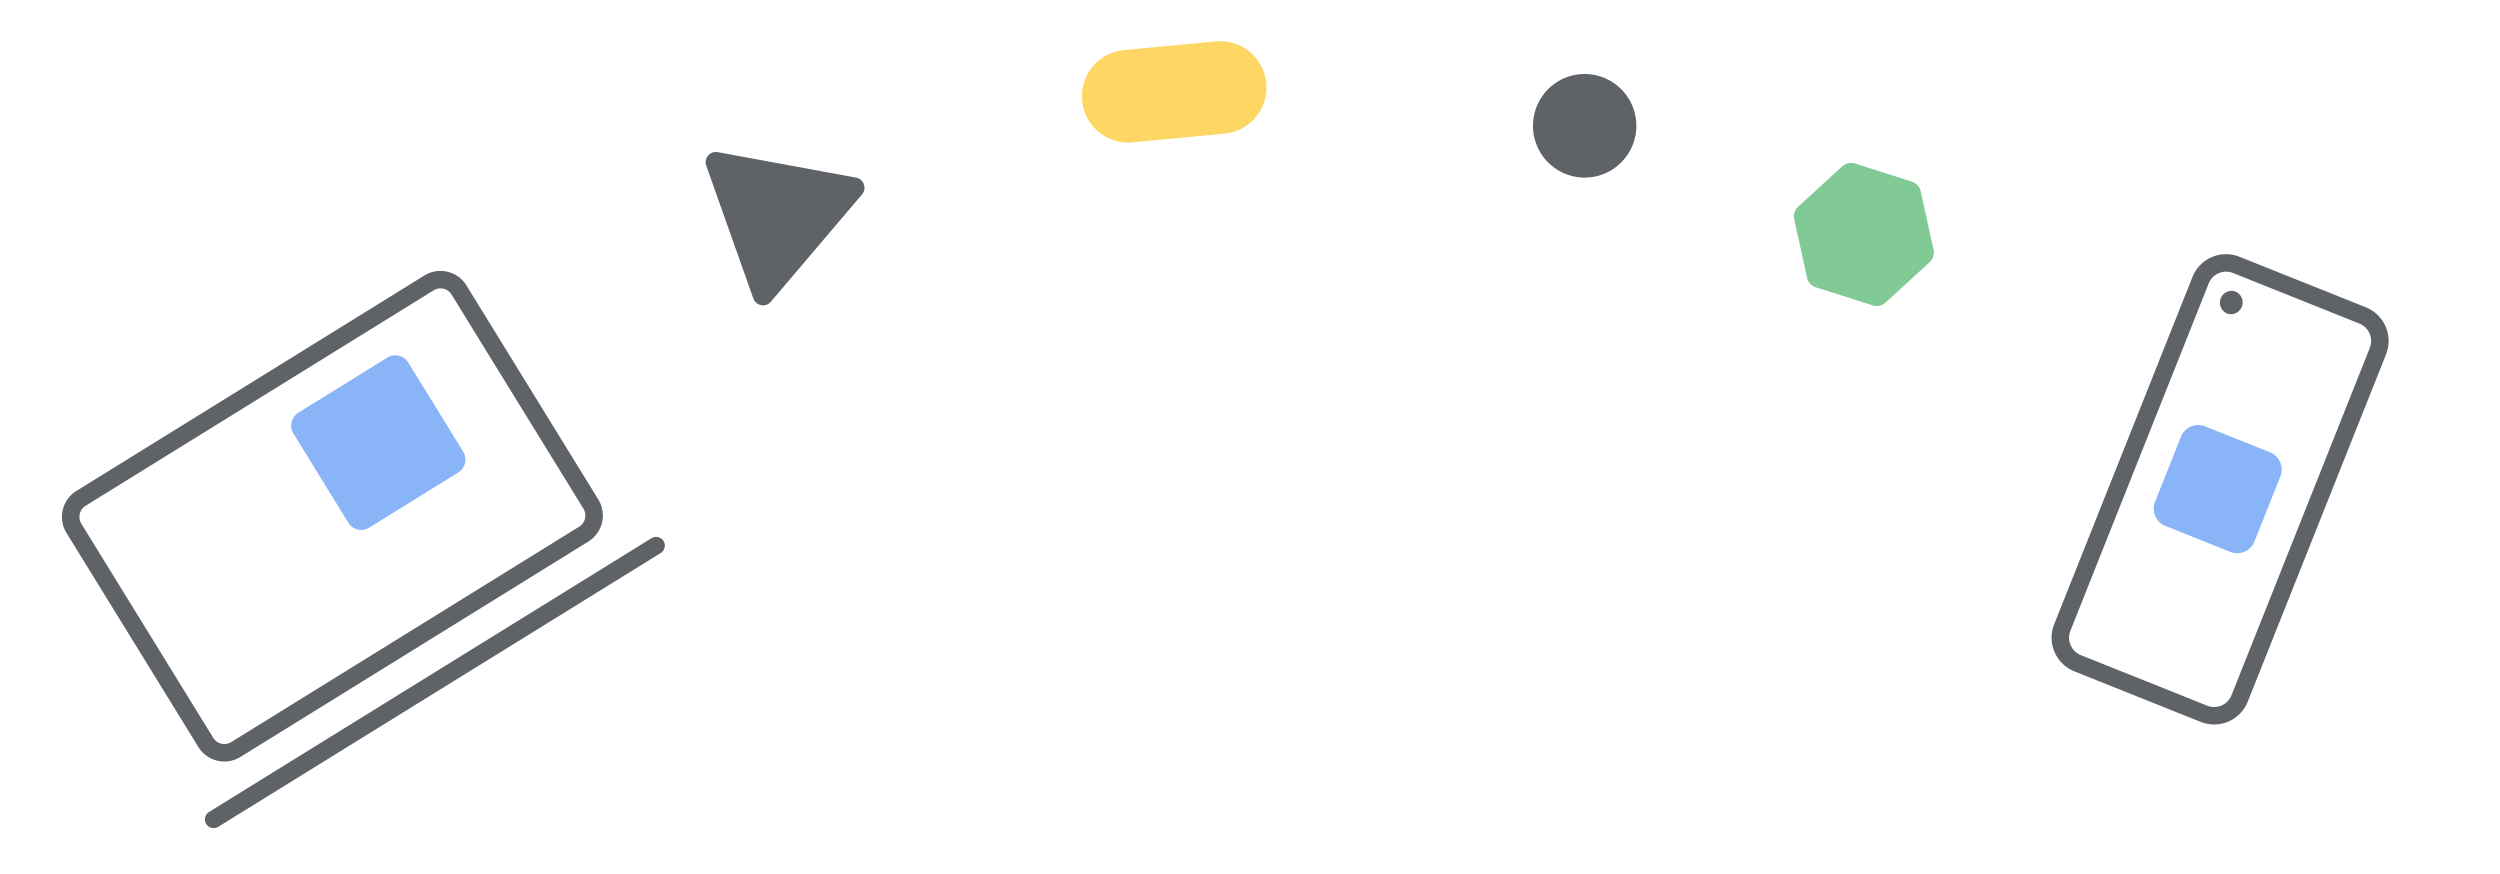 <svg width="286" height="100" viewBox="0 0 286 100" fill="none" xmlns="http://www.w3.org/2000/svg"><path d="M24.442 93.737 75.055 62.42M49.078 32.366 9.273 57.008a2.502 2.502 0 0 0-.813 3.439l15.086 24.487a2.49 2.49 0 0 0 3.43.811l39.805-24.642a2.502 2.502 0 0 0 .813-3.439L52.51 33.177a2.49 2.49 0 0 0-3.431-.811Z" stroke="#5F6368" stroke-width="2" stroke-linecap="round" stroke-linejoin="round"/><path d="m44.317 40.906-10.182 6.303a1.74 1.74 0 0 0-.566 2.392l6.28 10.195a1.731 1.731 0 0 0 2.388.564l10.181-6.304a1.74 1.74 0 0 0 .566-2.392l-6.28-10.194a1.731 1.731 0 0 0-2.387-.564Z" fill="#8AB4F8"/><path d="m251.748 32.056-15.822 39.732a3.147 3.147 0 0 0 1.752 4.086l14.457 5.784a3.135 3.135 0 0 0 4.077-1.754l15.822-39.732a3.147 3.147 0 0 0-1.752-4.086l-14.457-5.784a3.135 3.135 0 0 0-4.077 1.754Z" stroke="#5F6368" stroke-width="2" stroke-linecap="round" stroke-linejoin="round"/><path d="m249.502 49.96-2.963 7.442a2.128 2.128 0 0 0 1.185 2.763l7.427 2.972a2.12 2.12 0 0 0 2.757-1.186l2.963-7.442a2.128 2.128 0 0 0-1.185-2.763l-7.427-2.971a2.12 2.12 0 0 0-2.757 1.186Z" fill="#8AB4F8"/><path d="M254.871 35.9a1.349 1.349 0 0 0 .776-2.582 1.349 1.349 0 0 0-.776 2.582Z" fill="#5F6368"/><path d="M129.564 16.288a5.29 5.29 0 0 1-5.764-4.775 5.295 5.295 0 0 1 4.765-5.776l10.529-1.001a5.29 5.29 0 0 1 5.763 4.775 5.296 5.296 0 0 1-4.765 5.777l-10.528 1Z" fill="#FDD663"/><path d="m97.937 20.323-15.824-2.917a1.17 1.17 0 0 0-1.366.944c-.037.202-.02.412.049.606l5.388 15.195a1.176 1.176 0 0 0 1.498.714 1.18 1.18 0 0 0 .5-.346l10.435-12.277a1.176 1.176 0 0 0-.68-1.919Z" fill="#5F6368"/><path d="m218.729 20.782-6.524-2.074a1.474 1.474 0 0 0-1.447.319l-5.056 4.626a1.49 1.49 0 0 0-.448 1.416l1.471 6.7c.112.52.493.936.999 1.097l6.524 2.074c.506.16 1.057.04 1.447-.319l5.056-4.626a1.49 1.49 0 0 0 .448-1.416l-1.471-6.7a1.478 1.478 0 0 0-.999-1.097Z" fill="#81C995"/><path d="M178.169 9.355a5.934 5.934 0 0 0-1.91 8.16 5.906 5.906 0 0 0 8.142 1.914 5.934 5.934 0 0 0 1.91-8.16 5.906 5.906 0 0 0-8.142-1.914Z" fill="#5F6368"/></svg>